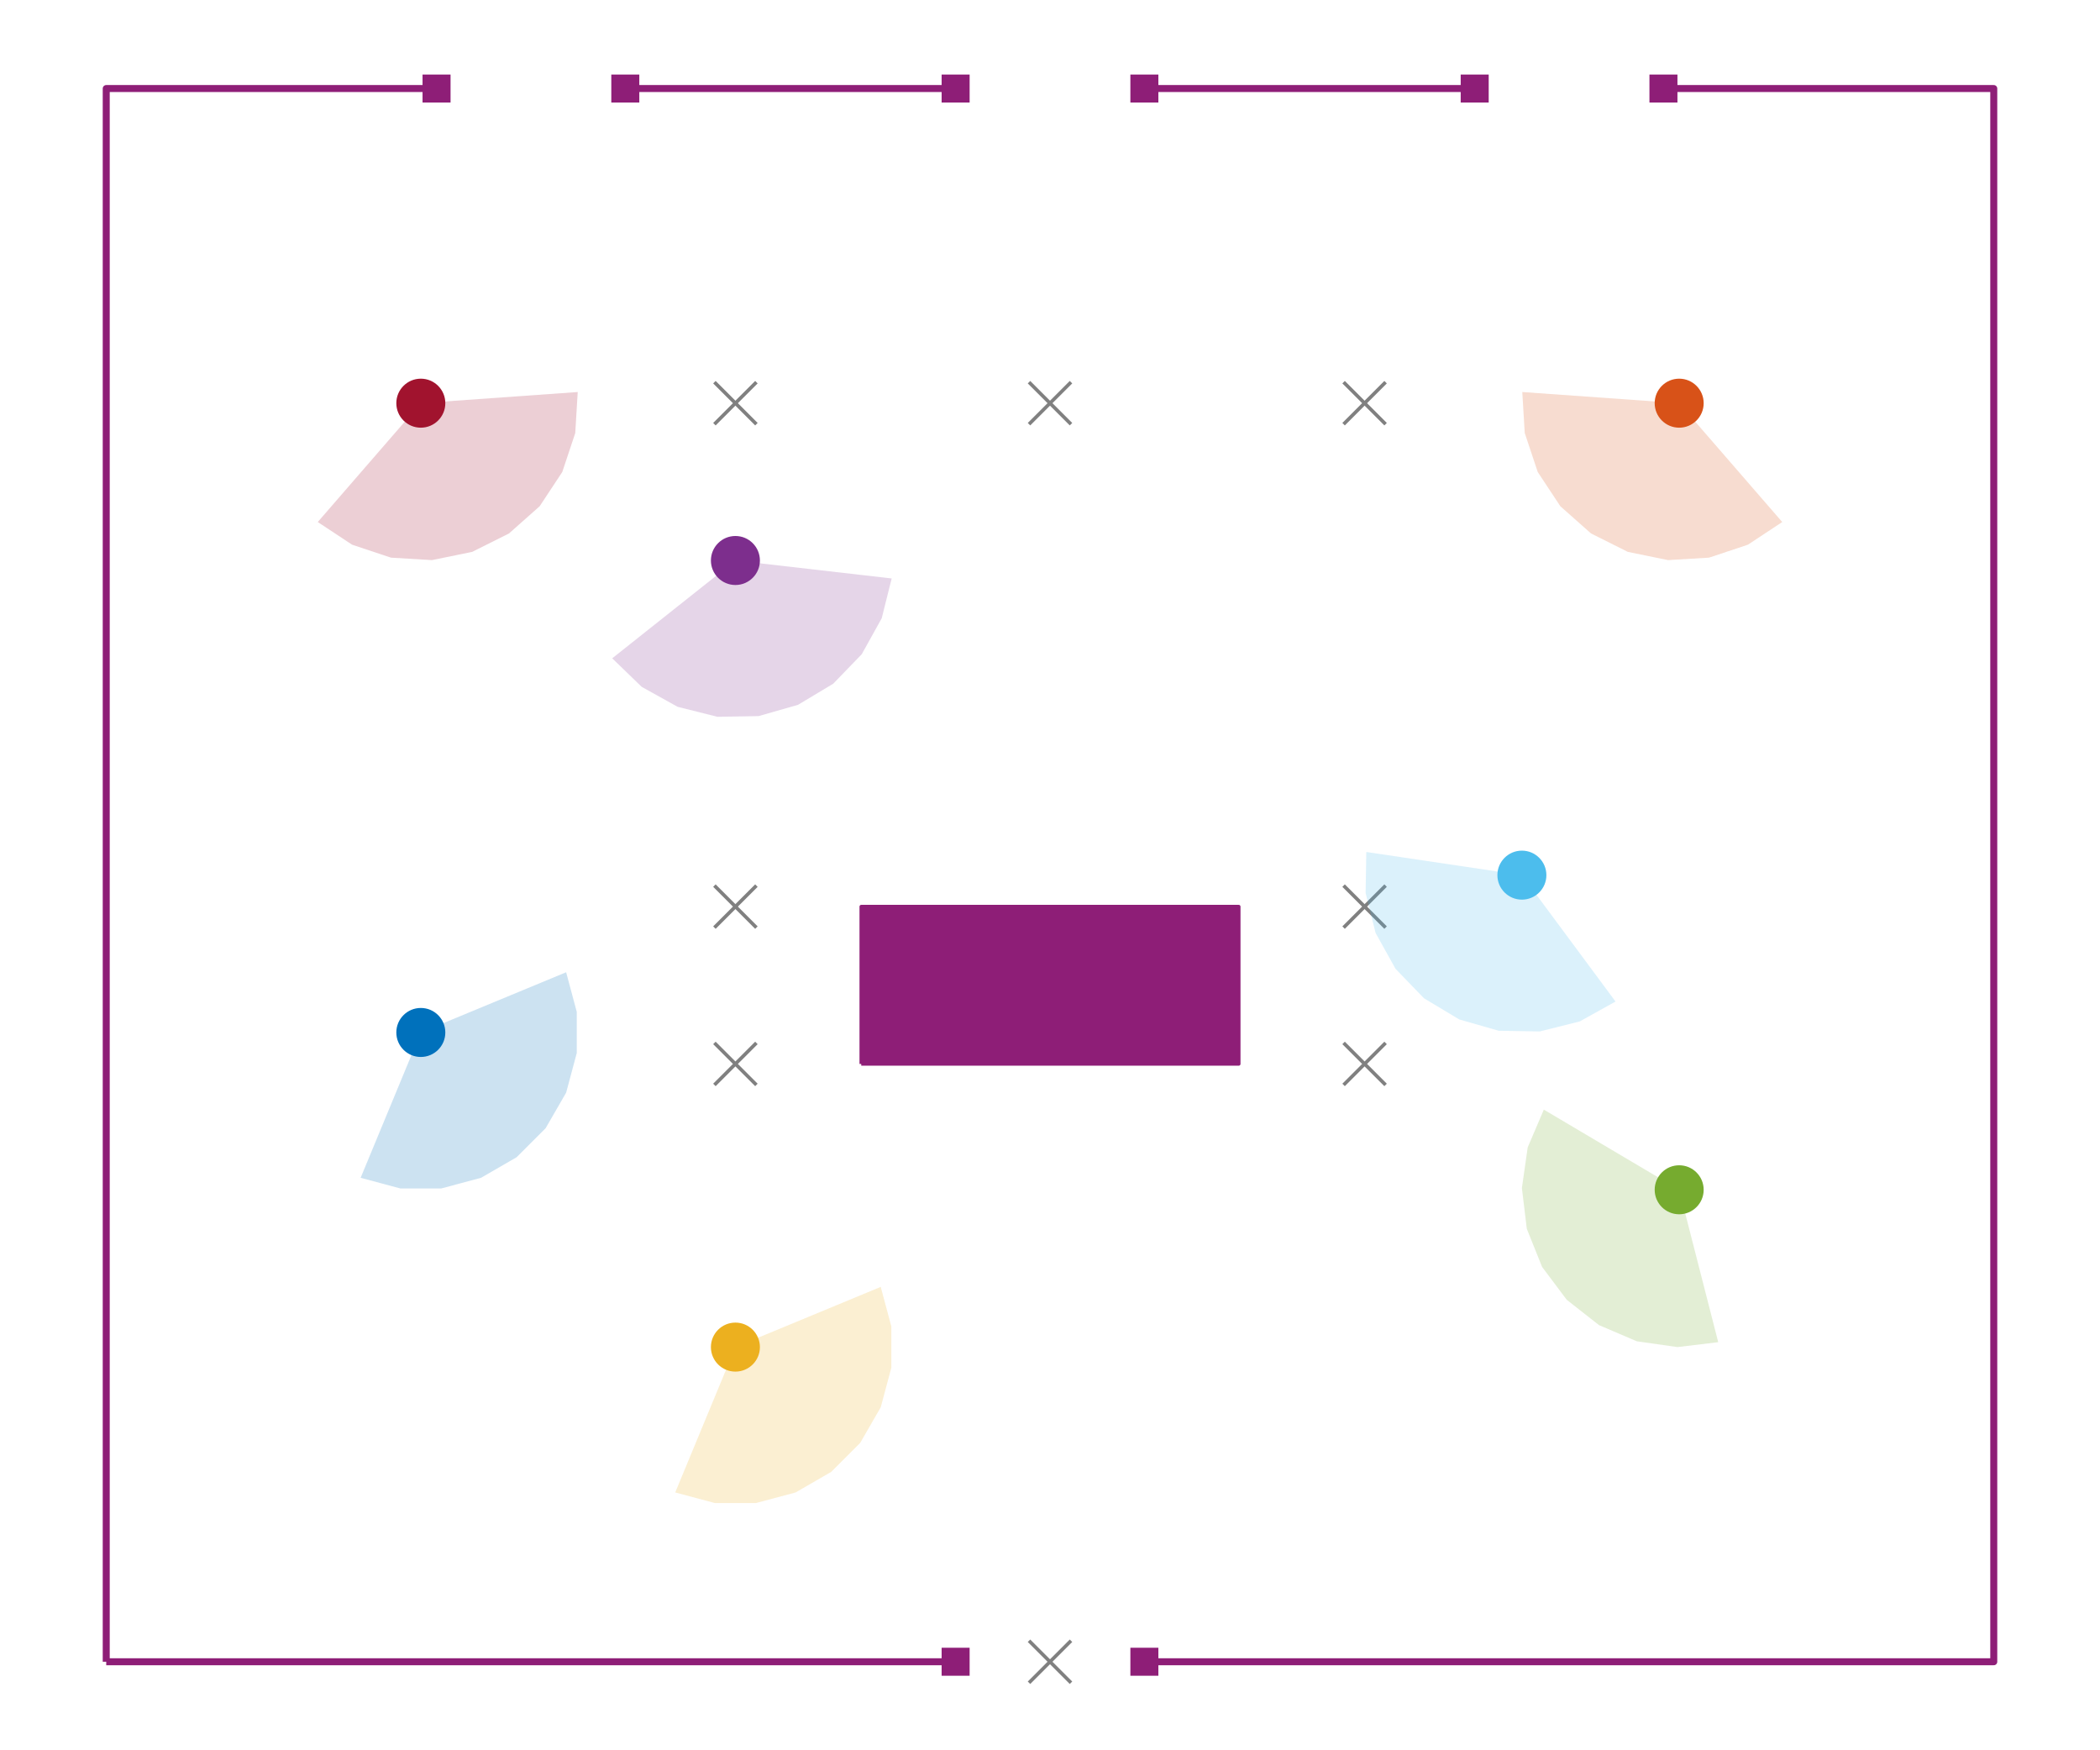 <?xml version="1.0" encoding="utf-8"?>
<svg xmlns="http://www.w3.org/2000/svg" xmlns:xlink="http://www.w3.org/1999/xlink" width="600" height="500" viewBox="0 0 2400 2000">
<rect x="0" y="0" width="2400" height="2000" fill="#333333" stroke="none"/>
<defs>
  <clipPath id="clip640">
    <rect x="0" y="0" width="2400" height="2000"/>
  </clipPath>
</defs>
<path clip-path="url(#clip640)" d="
M0 2000 L2400 2000 L2400 0 L0 0  Z
  " fill="#ffffff" fill-rule="evenodd" fill-opacity="1"/>
<defs>
  <clipPath id="clip641">
    <rect x="480" y="0" width="1681" height="1681"/>
  </clipPath>
</defs>
<path clip-path="url(#clip640)" d="
M47.244 1952.76 L2352.76 1952.76 L2352.76 47.244 L47.244 47.244  Z
  " fill="#ffffff" fill-rule="evenodd" fill-opacity="1"/>
<defs>
  <clipPath id="clip642">
    <rect x="47" y="47" width="2307" height="1907"/>
  </clipPath>
</defs>
<polyline clip-path="url(#clip642)" style="stroke:#8e1e77; stroke-linecap:butt; stroke-linejoin:round; stroke-width:8; stroke-opacity:1; fill:none" points="
  121.408,1898.83 2278.59,1898.83 2278.59,101.174 121.408,101.174 121.408,1898.83 
  "/>
<polyline clip-path="url(#clip642)" style="stroke:#ffffff; stroke-linecap:butt; stroke-linejoin:round; stroke-width:16; stroke-opacity:1; fill:none" points="
  1092.14,101.174 1307.86,101.174 
  "/>
<path clip-path="url(#clip642)" d="M1076.14 85.174 L1076.14 117.174 L1108.14 117.174 L1108.14 85.174 L1076.14 85.174 Z" fill="#8e1e77" fill-rule="evenodd" fill-opacity="1" stroke="none"/>
<path clip-path="url(#clip642)" d="M1291.86 85.174 L1291.86 117.174 L1323.86 117.174 L1323.86 85.174 L1291.86 85.174 Z" fill="#8e1e77" fill-rule="evenodd" fill-opacity="1" stroke="none"/>
<polyline clip-path="url(#clip642)" style="stroke:#ffffff; stroke-linecap:butt; stroke-linejoin:round; stroke-width:16; stroke-opacity:1; fill:none" points="
  1685.37,101.174 1901.08,101.174 
  "/>
<path clip-path="url(#clip642)" d="M1669.37 85.174 L1669.37 117.174 L1701.37 117.174 L1701.37 85.174 L1669.37 85.174 Z" fill="#8e1e77" fill-rule="evenodd" fill-opacity="1" stroke="none"/>
<path clip-path="url(#clip642)" d="M1885.08 85.174 L1885.08 117.174 L1917.08 117.174 L1917.08 85.174 L1885.08 85.174 Z" fill="#8e1e77" fill-rule="evenodd" fill-opacity="1" stroke="none"/>
<polyline clip-path="url(#clip642)" style="stroke:#ffffff; stroke-linecap:butt; stroke-linejoin:round; stroke-width:16; stroke-opacity:1; fill:none" points="
  498.915,101.174 714.634,101.174 
  "/>
<path clip-path="url(#clip642)" d="M482.915 85.174 L482.915 117.174 L514.915 117.174 L514.915 85.174 L482.915 85.174 Z" fill="#8e1e77" fill-rule="evenodd" fill-opacity="1" stroke="none"/>
<path clip-path="url(#clip642)" d="M698.634 85.174 L698.634 117.174 L730.634 117.174 L730.634 85.174 L698.634 85.174 Z" fill="#8e1e77" fill-rule="evenodd" fill-opacity="1" stroke="none"/>
<polyline clip-path="url(#clip642)" style="stroke:#ffffff; stroke-linecap:butt; stroke-linejoin:round; stroke-width:16; stroke-opacity:1; fill:none" points="
  1092.14,1898.83 1307.86,1898.83 
  "/>
<path clip-path="url(#clip642)" d="M1076.14 1882.83 L1076.14 1914.83 L1108.14 1914.83 L1108.14 1882.83 L1076.14 1882.83 Z" fill="#8e1e77" fill-rule="evenodd" fill-opacity="1" stroke="none"/>
<path clip-path="url(#clip642)" d="M1291.86 1882.83 L1291.86 1914.83 L1323.86 1914.83 L1323.86 1882.83 L1291.86 1882.83 Z" fill="#8e1e77" fill-rule="evenodd" fill-opacity="1" stroke="none"/>
<path clip-path="url(#clip642)" d="
M984.282 1215.72 L1415.72 1215.72 L1415.72 1035.95 L984.282 1035.95 L984.282 1215.72  Z
  " fill="#8e1e77" fill-rule="evenodd" fill-opacity="1"/>
<polyline clip-path="url(#clip642)" style="stroke:#8e1e77; stroke-linecap:butt; stroke-linejoin:round; stroke-width:4; stroke-opacity:1; fill:none" points="
  984.282,1215.72 1415.72,1215.72 1415.72,1035.95 984.282,1035.95 984.282,1215.72 
  "/>
<line clip-path="url(#clip642)" x1="840.469" y1="1215.72" x2="816.469" y2="1191.72" style="stroke:#808080; stroke-width:4; stroke-opacity:1"/>
<line clip-path="url(#clip642)" x1="840.469" y1="1215.72" x2="816.469" y2="1239.72" style="stroke:#808080; stroke-width:4; stroke-opacity:1"/>
<line clip-path="url(#clip642)" x1="840.469" y1="1215.72" x2="864.469" y2="1239.72" style="stroke:#808080; stroke-width:4; stroke-opacity:1"/>
<line clip-path="url(#clip642)" x1="840.469" y1="1215.72" x2="864.469" y2="1191.72" style="stroke:#808080; stroke-width:4; stroke-opacity:1"/>
<line clip-path="url(#clip642)" x1="840.469" y1="1035.95" x2="816.469" y2="1011.95" style="stroke:#808080; stroke-width:4; stroke-opacity:1"/>
<line clip-path="url(#clip642)" x1="840.469" y1="1035.95" x2="816.469" y2="1059.95" style="stroke:#808080; stroke-width:4; stroke-opacity:1"/>
<line clip-path="url(#clip642)" x1="840.469" y1="1035.95" x2="864.469" y2="1059.95" style="stroke:#808080; stroke-width:4; stroke-opacity:1"/>
<line clip-path="url(#clip642)" x1="840.469" y1="1035.95" x2="864.469" y2="1011.95" style="stroke:#808080; stroke-width:4; stroke-opacity:1"/>
<line clip-path="url(#clip642)" x1="1559.53" y1="1035.95" x2="1535.53" y2="1011.95" style="stroke:#808080; stroke-width:4; stroke-opacity:1"/>
<line clip-path="url(#clip642)" x1="1559.53" y1="1035.95" x2="1535.53" y2="1059.95" style="stroke:#808080; stroke-width:4; stroke-opacity:1"/>
<line clip-path="url(#clip642)" x1="1559.53" y1="1035.95" x2="1583.53" y2="1059.95" style="stroke:#808080; stroke-width:4; stroke-opacity:1"/>
<line clip-path="url(#clip642)" x1="1559.53" y1="1035.95" x2="1583.53" y2="1011.95" style="stroke:#808080; stroke-width:4; stroke-opacity:1"/>
<line clip-path="url(#clip642)" x1="1559.53" y1="1215.72" x2="1535.53" y2="1191.72" style="stroke:#808080; stroke-width:4; stroke-opacity:1"/>
<line clip-path="url(#clip642)" x1="1559.53" y1="1215.72" x2="1535.53" y2="1239.72" style="stroke:#808080; stroke-width:4; stroke-opacity:1"/>
<line clip-path="url(#clip642)" x1="1559.53" y1="1215.72" x2="1583.53" y2="1239.72" style="stroke:#808080; stroke-width:4; stroke-opacity:1"/>
<line clip-path="url(#clip642)" x1="1559.53" y1="1215.72" x2="1583.53" y2="1191.72" style="stroke:#808080; stroke-width:4; stroke-opacity:1"/>
<line clip-path="url(#clip642)" x1="1200" y1="460.704" x2="1176" y2="436.704" style="stroke:#808080; stroke-width:4; stroke-opacity:1"/>
<line clip-path="url(#clip642)" x1="1200" y1="460.704" x2="1176" y2="484.704" style="stroke:#808080; stroke-width:4; stroke-opacity:1"/>
<line clip-path="url(#clip642)" x1="1200" y1="460.704" x2="1224" y2="484.704" style="stroke:#808080; stroke-width:4; stroke-opacity:1"/>
<line clip-path="url(#clip642)" x1="1200" y1="460.704" x2="1224" y2="436.704" style="stroke:#808080; stroke-width:4; stroke-opacity:1"/>
<line clip-path="url(#clip642)" x1="1559.53" y1="460.704" x2="1535.53" y2="436.704" style="stroke:#808080; stroke-width:4; stroke-opacity:1"/>
<line clip-path="url(#clip642)" x1="1559.53" y1="460.704" x2="1535.53" y2="484.704" style="stroke:#808080; stroke-width:4; stroke-opacity:1"/>
<line clip-path="url(#clip642)" x1="1559.53" y1="460.704" x2="1583.53" y2="484.704" style="stroke:#808080; stroke-width:4; stroke-opacity:1"/>
<line clip-path="url(#clip642)" x1="1559.53" y1="460.704" x2="1583.53" y2="436.704" style="stroke:#808080; stroke-width:4; stroke-opacity:1"/>
<line clip-path="url(#clip642)" x1="840.469" y1="460.704" x2="816.469" y2="436.704" style="stroke:#808080; stroke-width:4; stroke-opacity:1"/>
<line clip-path="url(#clip642)" x1="840.469" y1="460.704" x2="816.469" y2="484.704" style="stroke:#808080; stroke-width:4; stroke-opacity:1"/>
<line clip-path="url(#clip642)" x1="840.469" y1="460.704" x2="864.469" y2="484.704" style="stroke:#808080; stroke-width:4; stroke-opacity:1"/>
<line clip-path="url(#clip642)" x1="840.469" y1="460.704" x2="864.469" y2="436.704" style="stroke:#808080; stroke-width:4; stroke-opacity:1"/>
<line clip-path="url(#clip642)" x1="1200" y1="1898.83" x2="1176" y2="1874.83" style="stroke:#808080; stroke-width:4; stroke-opacity:1"/>
<line clip-path="url(#clip642)" x1="1200" y1="1898.83" x2="1176" y2="1922.83" style="stroke:#808080; stroke-width:4; stroke-opacity:1"/>
<line clip-path="url(#clip642)" x1="1200" y1="1898.83" x2="1224" y2="1922.83" style="stroke:#808080; stroke-width:4; stroke-opacity:1"/>
<line clip-path="url(#clip642)" x1="1200" y1="1898.83" x2="1224" y2="1874.83" style="stroke:#808080; stroke-width:4; stroke-opacity:1"/>
<path clip-path="url(#clip642)" d="
M480.939 1179.77 L412.146 1345.85 L457.475 1357.99 L504.403 1357.99 L549.732 1345.85 L590.373 1322.38 L623.556 1289.2 L647.02 1248.56 L659.166 1203.23 L659.166 1156.3 
  L647.02 1110.97 L480.939 1179.77  Z
  " fill="#0071bc" fill-rule="evenodd" fill-opacity="0.2"/>
<polyline clip-path="url(#clip642)" style="stroke:#000000; stroke-linecap:butt; stroke-linejoin:round; stroke-width:4; stroke-opacity:0; fill:none" points="
  480.939,1179.77 412.146,1345.85 457.475,1357.99 504.403,1357.99 549.732,1345.85 590.373,1322.38 623.556,1289.2 647.02,1248.56 659.166,1203.23 659.166,1156.3 
  647.02,1110.97 480.939,1179.77 
  "/>
<path clip-path="url(#clip642)" d="
M1919.06 460.704 L1739.75 447.961 L1742.56 494.805 L1757.4 539.325 L1783.26 578.487 L1818.37 609.622 L1860.34 630.609 L1906.32 640.017 L1953.16 637.206 L1997.68 622.366 
  L2036.84 596.509 L1919.06 460.704  Z
  " fill="#d85218" fill-rule="evenodd" fill-opacity="0.2"/>
<polyline clip-path="url(#clip642)" style="stroke:#000000; stroke-linecap:butt; stroke-linejoin:round; stroke-width:4; stroke-opacity:0; fill:none" points="
  1919.06,460.704 1739.75,447.961 1742.56,494.805 1757.4,539.325 1783.26,578.487 1818.37,609.622 1860.34,630.609 1906.32,640.017 1953.16,637.206 1997.68,622.366 
  2036.84,596.509 1919.06,460.704 
  "/>
<path clip-path="url(#clip642)" d="
M840.469 1539.3 L771.676 1705.38 L817.005 1717.52 L863.934 1717.52 L909.263 1705.38 L949.904 1681.91 L983.087 1648.73 L1006.55 1608.09 L1018.7 1562.76 L1018.7 1515.83 
  L1006.55 1470.5 L840.469 1539.3  Z
  " fill="#ecb01f" fill-rule="evenodd" fill-opacity="0.2"/>
<polyline clip-path="url(#clip642)" style="stroke:#000000; stroke-linecap:butt; stroke-linejoin:round; stroke-width:4; stroke-opacity:0; fill:none" points="
  840.469,1539.3 771.676,1705.38 817.005,1717.52 863.934,1717.52 909.263,1705.38 949.904,1681.91 983.087,1648.73 1006.55,1608.09 1018.7,1562.76 1018.7,1515.83 
  1006.55,1470.5 840.469,1539.3 
  "/>
<path clip-path="url(#clip642)" d="
M840.469 640.469 L699.677 752.242 L733.403 784.873 L774.426 807.663 L819.949 819.06 L866.871 818.285 L911.994 805.393 L952.242 781.262 L984.873 747.536 L1007.66 706.513 
  L1019.06 660.99 L840.469 640.469  Z
  " fill="#7d2e8d" fill-rule="evenodd" fill-opacity="0.2"/>
<polyline clip-path="url(#clip642)" style="stroke:#000000; stroke-linecap:butt; stroke-linejoin:round; stroke-width:4; stroke-opacity:0; fill:none" points="
  840.469,640.469 699.677,752.242 733.403,784.873 774.426,807.663 819.949,819.06 866.871,818.285 911.994,805.393 952.242,781.262 984.873,747.536 1007.66,706.513 
  1019.06,660.99 840.469,640.469 
  "/>
<path clip-path="url(#clip642)" d="
M1919.06 1359.53 L1764.38 1267.94 L1745.94 1311.1 L1739.31 1357.55 L1744.92 1404.14 L1762.4 1447.7 L1790.56 1485.24 L1827.47 1514.21 L1870.63 1532.65 L1917.08 1539.28 
  L1963.68 1533.67 L1919.06 1359.53  Z
  " fill="#76ab2f" fill-rule="evenodd" fill-opacity="0.2"/>
<polyline clip-path="url(#clip642)" style="stroke:#000000; stroke-linecap:butt; stroke-linejoin:round; stroke-width:4; stroke-opacity:0; fill:none" points="
  1919.06,1359.53 1764.38,1267.94 1745.94,1311.1 1739.31,1357.55 1744.92,1404.14 1762.4,1447.7 1790.56,1485.24 1827.47,1514.21 1870.63,1532.65 1917.08,1539.28 
  1963.68,1533.67 1919.06,1359.53 
  "/>
<path clip-path="url(#clip642)" d="
M1739.3 1000 L1561.49 973.541 L1560.7 1020.46 L1572.08 1065.99 L1594.86 1107.02 L1627.48 1140.76 L1667.72 1164.9 L1712.84 1177.81 L1759.76 1178.6 L1805.29 1167.22 
  L1846.32 1144.44 L1739.3 1000  Z
  " fill="#4cbded" fill-rule="evenodd" fill-opacity="0.2"/>
<polyline clip-path="url(#clip642)" style="stroke:#000000; stroke-linecap:butt; stroke-linejoin:round; stroke-width:4; stroke-opacity:0; fill:none" points="
  1739.3,1000 1561.49,973.541 1560.7,1020.46 1572.08,1065.99 1594.86,1107.02 1627.48,1140.76 1667.72,1164.9 1712.84,1177.81 1759.76,1178.6 1805.29,1167.22 
  1846.32,1144.44 1739.3,1000 
  "/>
<path clip-path="url(#clip642)" d="
M480.939 460.704 L363.156 596.509 L402.319 622.366 L446.838 637.206 L493.682 640.017 L539.658 630.609 L581.632 609.622 L616.743 578.487 L642.6 539.325 L657.44 494.805 
  L660.252 447.961 L480.939 460.704  Z
  " fill="#a1132e" fill-rule="evenodd" fill-opacity="0.2"/>
<polyline clip-path="url(#clip642)" style="stroke:#000000; stroke-linecap:butt; stroke-linejoin:round; stroke-width:4; stroke-opacity:0; fill:none" points="
  480.939,460.704 363.156,596.509 402.319,622.366 446.838,637.206 493.682,640.017 539.658,630.609 581.632,609.622 616.743,578.487 642.6,539.325 657.44,494.805 
  660.252,447.961 480.939,460.704 
  "/>
<circle clip-path="url(#clip642)" cx="480.939" cy="1179.77" r="28" fill="#0071bc" fill-rule="evenodd" fill-opacity="1" stroke="none"/>
<circle clip-path="url(#clip642)" cx="1919.06" cy="460.704" r="28" fill="#d85218" fill-rule="evenodd" fill-opacity="1" stroke="none"/>
<circle clip-path="url(#clip642)" cx="840.469" cy="1539.3" r="28" fill="#ecb01f" fill-rule="evenodd" fill-opacity="1" stroke="none"/>
<circle clip-path="url(#clip642)" cx="840.469" cy="640.469" r="28" fill="#7d2e8d" fill-rule="evenodd" fill-opacity="1" stroke="none"/>
<circle clip-path="url(#clip642)" cx="1919.06" cy="1359.53" r="28" fill="#76ab2f" fill-rule="evenodd" fill-opacity="1" stroke="none"/>
<circle clip-path="url(#clip642)" cx="1739.3" cy="1000" r="28" fill="#4cbded" fill-rule="evenodd" fill-opacity="1" stroke="none"/>
<circle clip-path="url(#clip642)" cx="480.939" cy="460.704" r="28" fill="#a1132e" fill-rule="evenodd" fill-opacity="1" stroke="none"/>
</svg>
